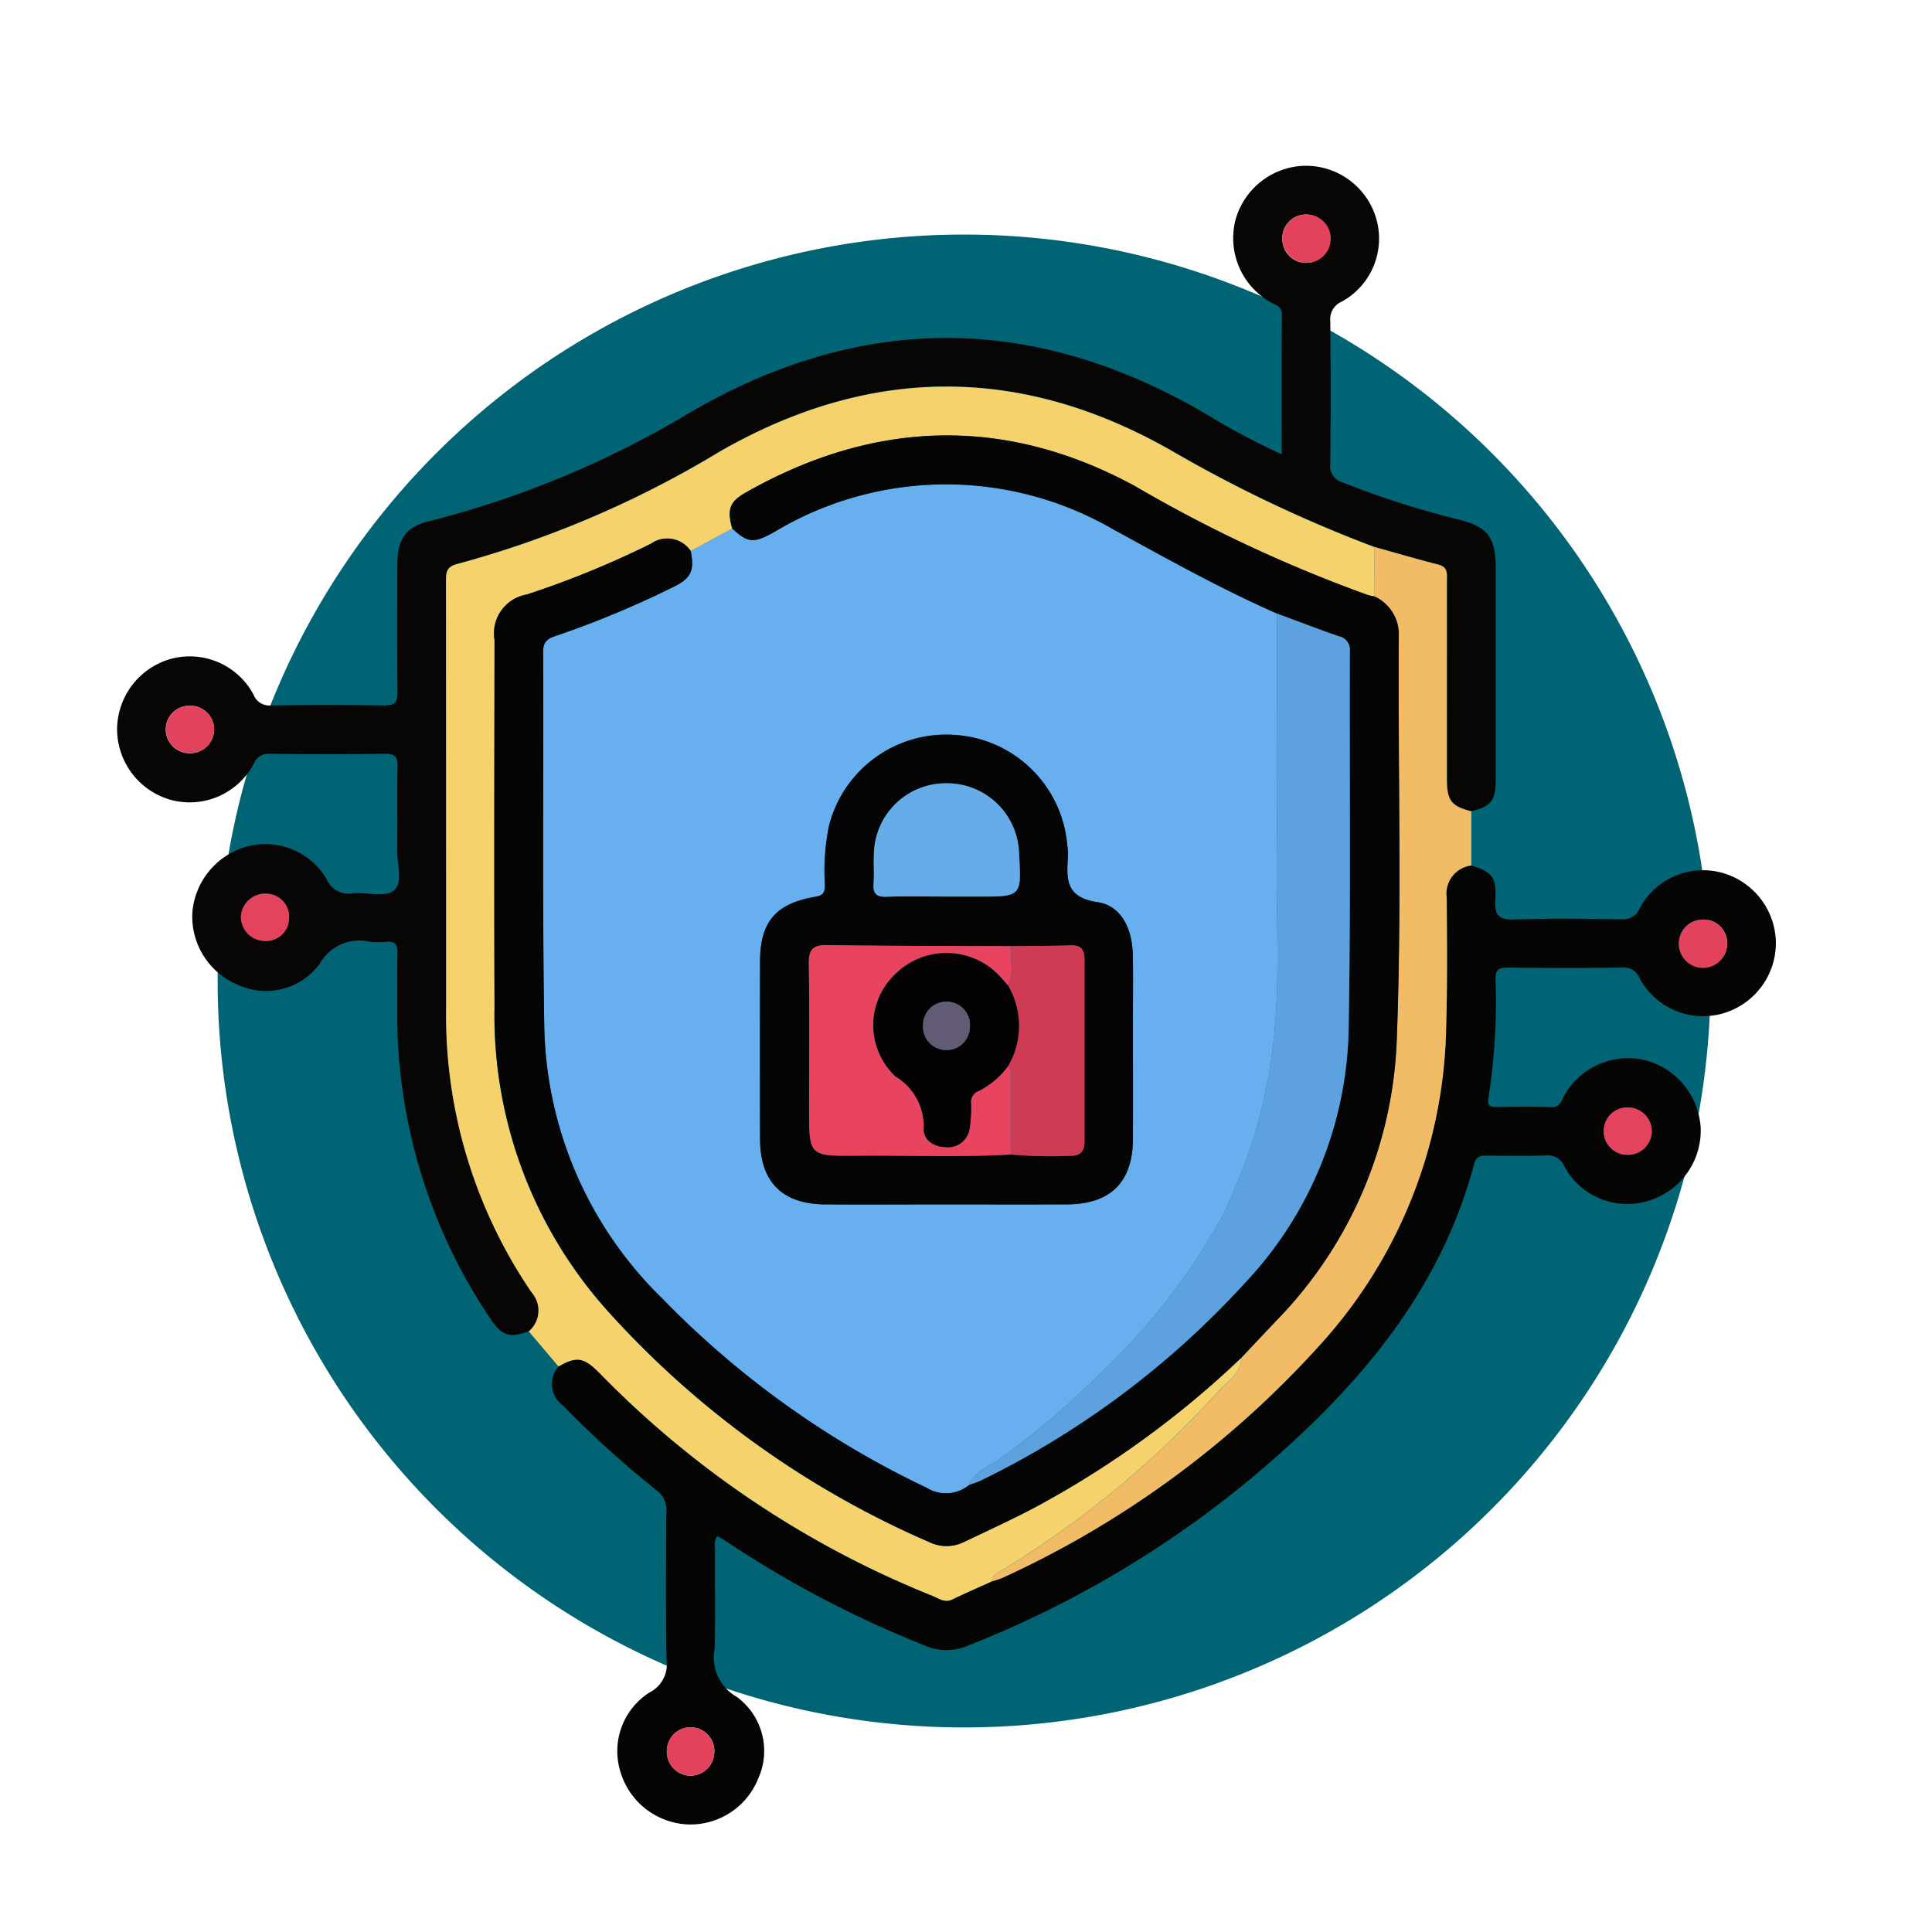 <svg xmlns="http://www.w3.org/2000/svg" width="99" height="99" viewBox="0 0 99 99">
  <g id="Grupo_994696" data-name="Grupo 994696" transform="translate(-279 -6697.417)">
    <g id="Grupo_993080" data-name="Grupo 993080" transform="translate(14 53.643)">
      <g id="Grupo_993079" data-name="Grupo 993079" transform="translate(276.153 6651.185)">
        <path id="Trazado_652679" data-name="Trazado 652679" d="M38.249,0A38.249,38.249,0,1,1,0,38.249,38.249,38.249,0,0,1,38.249,0Z" transform="translate(0 4.609)" fill="#006475"/>
      </g>
      <rect id="Rectángulo_309264" data-name="Rectángulo 309264" width="99" height="99" transform="translate(265 6643.775)" fill="none"/>
    </g>
    <g id="Grupo_994692" data-name="Grupo 994692" transform="translate(285 6705.913)">
      <path id="Trazado_653414" data-name="Trazado 653414" d="M-145.513,1595.14c-1,.348-1.363.237-1.957-.637a27.921,27.921,0,0,1-4.78-16.1c0-.885-.019-1.771.007-2.655.013-.427-.115-.614-.559-.569a5.138,5.138,0,0,1-.829,0,2.341,2.341,0,0,0-2.594,1.123,3.417,3.417,0,0,1-4.168,1.09,3.789,3.789,0,0,1-2.36-3.66,3.82,3.82,0,0,1,2.794-3.433,3.634,3.634,0,0,1,4.082,1.659,1.229,1.229,0,0,0,1.366.732c.712-.056,1.655.222,2.084-.138.5-.423.151-1.4.167-2.134.03-1.41-.015-2.822.021-4.231.013-.522-.155-.652-.658-.645q-2.945.04-5.892,0a.811.811,0,0,0-.816.514,3.715,3.715,0,0,1-4.224,1.856,3.772,3.772,0,0,1-2.778-3.607,3.771,3.771,0,0,1,2.754-3.624,3.709,3.709,0,0,1,4.236,1.827.866.866,0,0,0,.876.559q2.9-.045,5.809,0c.552.009.7-.167.692-.7-.027-2.157-.018-4.315-.009-6.472.006-1.379.425-1.985,1.682-2.283a49.6,49.6,0,0,0,13.383-5.594c8.844-5.12,17.672-5.017,26.463.165a35.5,35.5,0,0,0,3.791,2.014c0-2.465-.01-4.811.009-7.156,0-.465-.354-.5-.619-.662a3.767,3.767,0,0,1-1.754-4.206,3.778,3.778,0,0,1,3.537-2.76,3.756,3.756,0,0,1,3.667,2.692,3.686,3.686,0,0,1-1.75,4.263.983.983,0,0,0-.6,1.016q.038,3.651,0,7.3a.862.862,0,0,0,.655.962,45.326,45.326,0,0,0,5.823,1.869c1.584.374,2,.909,2,2.546q0,5.394,0,10.787c0,1.1-.231,1.379-1.242,1.636-1.009-.249-1.253-.542-1.255-1.622-.008-3.4,0-6.791,0-10.186,0-.356.063-.708-.442-.834-1.094-.274-2.176-.594-3.264-.9a69.253,69.253,0,0,1-10.373-4.921c-7.728-4.429-15.506-4.4-23.217.047a52.265,52.265,0,0,1-13.421,5.74c-.572.143-.572.462-.572.9q.009,10.909.006,21.818a25.184,25.184,0,0,0,4.376,14.6A1.4,1.4,0,0,1-145.513,1595.14Zm39.8-57.23a1.215,1.215,0,0,0-1.182,1.31,1.217,1.217,0,0,0,1.243,1.168,1.22,1.22,0,0,0,1.183-1.31A1.217,1.217,0,0,0-105.71,1537.91Zm-57.168,25.171a1.219,1.219,0,0,0-1.233,1.18,1.22,1.22,0,0,0,1.244,1.253,1.224,1.224,0,0,0,1.233-1.181A1.221,1.221,0,0,0-162.878,1563.08Zm5.084,10.91a1.181,1.181,0,0,0-1.113-1.277,1.248,1.248,0,0,0-1.353,1.143,1.238,1.238,0,0,0,1.137,1.274A1.185,1.185,0,0,0-157.793,1573.991Z" transform="translate(166.607 -1535.414)" fill="#070605"/>
      <path id="Trazado_653415" data-name="Trazado 653415" d="M-52.515,1643.189c1.062.349,1.3.594,1.225,1.742-.058.867.229,1.059,1.051,1.028,1.8-.066,3.6-.035,5.394-.01a.918.918,0,0,0,.955-.568,3.683,3.683,0,0,1,4.239-1.81,3.766,3.766,0,0,1,2.739,3.636,3.758,3.758,0,0,1-2.718,3.567,3.7,3.7,0,0,1-4.254-1.781.863.863,0,0,0-.867-.571c-1.964.031-3.929.023-5.893.005-.437,0-.641.075-.635.581a31.894,31.894,0,0,1-.365,6.118c-.06.33.047.448.381.443.94-.013,1.882-.032,2.821.007.513.021.552-.382.725-.665a3.757,3.757,0,0,1,4.144-1.732,3.816,3.816,0,0,1,2.81,3.507,3.761,3.761,0,0,1-2.592,3.66,3.66,3.66,0,0,1-4.4-1.744.916.916,0,0,0-.967-.548c-1,.028-1.992.013-2.988.006-.327,0-.557.026-.665.432-1.816,6.806-6.245,11.765-11.473,16.146a53.242,53.242,0,0,1-14.493,8.543,2.735,2.735,0,0,1-2.163-.011A54.922,54.922,0,0,1-90.74,1677.8c-.132-.089-.274-.163-.408-.243-.21.262-.124.517-.125.75-.009,1.66.021,3.32-.014,4.98a2.327,2.327,0,0,0,1.126,2.506,3.432,3.432,0,0,1,1.112,4.164,3.747,3.747,0,0,1-3.645,2.373,3.775,3.775,0,0,1-3.423-2.687,3.565,3.565,0,0,1,1.478-4.069,1.618,1.618,0,0,0,.878-1.708c-.041-2.517-.027-5.035-.006-7.552a1.247,1.247,0,0,0-.519-1.12,50.488,50.488,0,0,1-4.792-4.342,1.35,1.35,0,0,1-.216-1.982c.933-.542,1.309-.481,2.155.389a49.542,49.542,0,0,0,17.011,11.363c.316.129.62.373,1.015.183.668-.321,1.347-.617,2.022-.924a5.031,5.031,0,0,0,.543-.181,49.755,49.755,0,0,0,16.156-11.809,24.835,24.835,0,0,0,6.586-16.483c.065-2.184.043-4.37.028-6.556A1.452,1.452,0,0,1-52.515,1643.189Zm13.108,4.01a1.214,1.214,0,0,0-1.176-1.235,1.211,1.211,0,0,0-1.3,1.19,1.214,1.214,0,0,0,1.175,1.237A1.216,1.216,0,0,0-39.408,1647.2Zm-51.9,41.431a1.218,1.218,0,0,0-1.221-1.276,1.21,1.21,0,0,0-1.211,1.2,1.218,1.218,0,0,0,1.219,1.278A1.221,1.221,0,0,0-91.311,1688.63Zm46.7-30.612a1.253,1.253,0,0,0,1.349-1.151A1.241,1.241,0,0,0-44.4,1655.6a1.183,1.183,0,0,0-1.324,1.147A1.182,1.182,0,0,0-44.608,1658.017Z" transform="translate(121.912 -1607.339)" fill="#050504"/>
      <path id="Trazado_653416" data-name="Trazado 653416" d="M-87.972,1630.644c-.675.307-1.355.6-2.022.924-.395.19-.7-.054-1.015-.183a49.543,49.543,0,0,1-17.011-11.363c-.847-.87-1.222-.931-2.155-.388l-1.525-1.8a1.4,1.4,0,0,0,.141-2,25.186,25.186,0,0,1-4.376-14.6q0-10.909-.006-21.819c0-.438,0-.757.572-.9a52.261,52.261,0,0,0,13.421-5.741c7.711-4.443,15.489-4.477,23.217-.047a69.265,69.265,0,0,0,10.373,4.921q-.011,1.265-.022,2.529a3.033,3.033,0,0,1-.32-.068,72.115,72.115,0,0,1-11.969-5.6c-6.65-3.6-13.328-3.381-19.9.336-.854.483-.98.877-.707,1.859l-2.126,1.147a1.45,1.45,0,0,0-2.044-.377,47.863,47.863,0,0,1-6.351,2.6,2.021,2.021,0,0,0-1.662,2.332c-.005,6.278-.021,12.556,0,18.834a22.681,22.681,0,0,0,5.966,15.733,47.643,47.643,0,0,0,16.331,11.669,2.021,2.021,0,0,0,1.761-.016c1.17-.558,2.349-1.1,3.5-1.7a48.647,48.647,0,0,0,10.711-7.743c0,.795-.68,1.192-1.114,1.658a50.185,50.185,0,0,1-11.065,9.186C-87.607,1630.169-87.935,1630.277-87.972,1630.644Z" transform="translate(132.795 -1558.107)" fill="#f5d26c"/>
      <path id="Trazado_653417" data-name="Trazado 653417" d="M-12.268,1596.671l.022-2.529c1.087.3,2.17.622,3.264.9.505.126.442.478.442.834,0,3.4,0,6.791,0,10.186,0,1.08.247,1.374,1.255,1.623q0,1.388,0,2.776a1.452,1.452,0,0,0-1.262,1.659c.015,2.185.037,4.372-.028,6.555a24.835,24.835,0,0,1-6.586,16.483,49.754,49.754,0,0,1-16.156,11.808,5.086,5.086,0,0,1-.543.181c.037-.367.366-.475.608-.619a50.188,50.188,0,0,0,11.065-9.186c.434-.466,1.113-.864,1.114-1.659q.879-.931,1.758-1.863a21.732,21.732,0,0,0,6.206-14.521c.256-6.85.05-13.707.1-20.561A2.134,2.134,0,0,0-12.268,1596.671Z" transform="translate(76.681 -1574.607)" fill="#f2bb66"/>
      <path id="Trazado_653418" data-name="Trazado 653418" d="M14.092,1542.917a1.239,1.239,0,1,1-1.182,1.309A1.216,1.216,0,0,1,14.092,1542.917Z" transform="translate(46.806 -1540.421)" fill="#e3425d"/>
      <path id="Trazado_653419" data-name="Trazado 653419" d="M-157.87,1618.588a1.221,1.221,0,0,1,1.244,1.251,1.223,1.223,0,0,1-1.233,1.181,1.22,1.22,0,0,1-1.244-1.253A1.219,1.219,0,0,1-157.87,1618.588Z" transform="translate(161.6 -1590.921)" fill="#e3425d"/>
      <path id="Trazado_653420" data-name="Trazado 653420" d="M-145.063,1648.818a1.185,1.185,0,0,1-1.329,1.141,1.238,1.238,0,0,1-1.137-1.274,1.247,1.247,0,0,1,1.353-1.143A1.18,1.18,0,0,1-145.063,1648.818Z" transform="translate(153.876 -1610.241)" fill="#e4425d"/>
      <path id="Trazado_653421" data-name="Trazado 653421" d="M76.451,1652.764a1.24,1.24,0,1,1-1.176-1.235A1.216,1.216,0,0,1,76.451,1652.764Z" transform="translate(6.053 -1612.903)" fill="#e3425d"/>
      <path id="Trazado_653422" data-name="Trazado 653422" d="M-79.494,1777.236a1.221,1.221,0,0,1-1.213,1.2,1.218,1.218,0,0,1-1.219-1.278,1.21,1.21,0,0,1,1.211-1.2A1.218,1.218,0,0,1-79.494,1777.236Z" transform="translate(110.094 -1695.945)" fill="#e3425d"/>
      <path id="Trazado_653423" data-name="Trazado 653423" d="M63.543,1682.9a1.215,1.215,0,1,1,.206-2.421,1.215,1.215,0,1,1-.206,2.421Z" transform="translate(13.76 -1632.223)" fill="#e4425d"/>
      <path id="Trazado_653424" data-name="Trazado 653424" d="M-93.419,1587.905l2.126-1.147c.807.743,1.088.763,2.128.188a17.081,17.081,0,0,1,17.392-.149c2.765,1.505,5.505,3.046,8.39,4.313,0,4.09.043,8.18-.008,12.269-.045,3.579.252,7.167-.309,10.737a26.573,26.573,0,0,1-2.5,7.912,32.374,32.374,0,0,1-6.027,7.818,43.74,43.74,0,0,1-5.185,4.466c-.594.445-1.4.675-1.728,1.442a1.873,1.873,0,0,1-2.192.155,46.907,46.907,0,0,1-13.536-9.686,19.984,19.984,0,0,1-6.061-14.01c-.1-6.384-.029-12.77-.056-19.155,0-.5.229-.66.631-.794a50.233,50.233,0,0,0,6.031-2.509C-93.4,1589.3-93.222,1588.928-93.419,1587.905Zm13.058,33.482c2.073,0,4.146.008,6.219,0,2.24-.011,3.375-1.142,3.383-3.363.008-2.1,0-4.2,0-6.3,0-1.05.017-2.1-.008-3.15-.03-1.274-.57-2.491-1.8-2.673-1.671-.247-1.6-1.208-1.518-2.37a3.614,3.614,0,0,0-.043-.578,6.176,6.176,0,0,0-5.683-5.618,6.2,6.2,0,0,0-6.519,4.631,11.8,11.8,0,0,0-.216,3.047c0,.335-.037.534-.464.606-2.067.347-2.855,1.291-2.858,3.358q-.008,4.519,0,9.038c.005,2.229,1.134,3.361,3.371,3.373C-84.452,1621.4-82.407,1621.387-80.361,1621.387Z" transform="translate(122.814 -1568.166)" fill="#67afee"/>
      <path id="Trazado_653425" data-name="Trazado 653425" d="M-98.434,1582.87c.2,1.023.019,1.4-.9,1.849a50.193,50.193,0,0,1-6.031,2.508c-.4.135-.633.29-.631.794.027,6.385-.045,12.772.056,19.155a19.983,19.983,0,0,0,6.061,14.01,46.908,46.908,0,0,0,13.536,9.686,1.873,1.873,0,0,0,2.192-.155c.2-.077.418-.137.614-.233a44.893,44.893,0,0,0,13.511-10.115,19.459,19.459,0,0,0,5.31-13.131c.111-6.408.037-12.819.059-19.228a.7.7,0,0,0-.557-.769c-1.066-.37-2.121-.776-3.179-1.167-2.885-1.267-5.625-2.807-8.39-4.313a17.082,17.082,0,0,0-17.392.149c-1.039.575-1.321.555-2.128-.188-.273-.982-.147-1.376.707-1.859,6.569-3.717,13.248-3.938,19.9-.336a72.113,72.113,0,0,0,11.969,5.6,3,3,0,0,0,.32.068,2.134,2.134,0,0,1,1.256,2.064c-.045,6.854.161,13.712-.1,20.562a21.731,21.731,0,0,1-6.206,14.521q-.882.929-1.758,1.863a48.647,48.647,0,0,1-10.711,7.743c-1.149.6-2.328,1.14-3.5,1.7a2.021,2.021,0,0,1-1.761.016,47.639,47.639,0,0,1-16.331-11.669,22.681,22.681,0,0,1-5.966-15.733c-.026-6.278-.01-12.556,0-18.834a2.021,2.021,0,0,1,1.662-2.332,47.849,47.849,0,0,0,6.351-2.6A1.45,1.45,0,0,1-98.434,1582.87Z" transform="translate(127.829 -1563.132)" fill="#050505"/>
      <path id="Trazado_653426" data-name="Trazado 653426" d="M-58.066,1647.1c-2.046,0-4.091.009-6.137,0-2.236-.012-3.366-1.145-3.371-3.374q-.01-4.519,0-9.038c0-2.067.791-3.011,2.858-3.358.427-.071.462-.271.464-.605a11.8,11.8,0,0,1,.216-3.048,6.2,6.2,0,0,1,6.519-4.631,6.176,6.176,0,0,1,5.683,5.618,3.611,3.611,0,0,1,.043.578c-.08,1.162-.152,2.123,1.518,2.37,1.233.182,1.773,1.4,1.8,2.673.025,1.049.008,2.1.008,3.15,0,2.1.006,4.2,0,6.3-.008,2.221-1.144,3.351-3.383,3.363C-53.92,1647.106-55.993,1647.1-58.066,1647.1Zm3.351-2.556a24.134,24.134,0,0,0,3.059.066c.477.013.709-.231.708-.709q0-4.685,0-9.369c0-.461-.166-.722-.683-.706-1.021.031-2.043.029-3.065.041-3.147-.013-6.294-.006-9.439-.055-.739-.011-.948.235-.937.952.037,2.484.014,4.969.014,7.454,0,2.391,0,2.407,2.4,2.386C-60.011,1644.58-57.362,1644.69-54.715,1644.542Zm-3.315-13.219h1.66c2.2,0,2.2,0,2.069-2.212a3.692,3.692,0,0,0-3.706-3.593,3.689,3.689,0,0,0-3.731,3.652c-.023.5.021,1-.015,1.493s.134.687.653.67C-60.078,1631.3-59.054,1631.323-58.03,1631.323Z" transform="translate(100.519 -1593.878)" fill="#050506"/>
      <path id="Trazado_653427" data-name="Trazado 653427" d="M-19.556,1604.388c1.059.391,2.113.8,3.179,1.167a.7.7,0,0,1,.557.769c-.022,6.409.052,12.82-.059,19.228a19.459,19.459,0,0,1-5.31,13.131A44.887,44.887,0,0,1-34.7,1648.8c-.2.1-.409.156-.614.233.332-.767,1.134-1,1.728-1.442a43.727,43.727,0,0,0,5.185-4.466,32.371,32.371,0,0,0,6.027-7.818,26.571,26.571,0,0,0,2.5-7.912c.56-3.569.264-7.157.309-10.737C-19.513,1612.568-19.555,1608.478-19.556,1604.388Z" transform="translate(78.986 -1581.444)" fill="#5da2de"/>
      <path id="Trazado_653428" data-name="Trazado 653428" d="M-49.686,1666.192c-2.647.148-5.3.037-7.944.059-2.4.02-2.4,0-2.4-2.386,0-2.485.022-4.97-.014-7.454-.01-.717.2-.963.937-.952,3.146.048,6.293.041,9.439.054-.094.668.186,1.369-.176,2.013-.164-.184-.322-.375-.495-.551a3.723,3.723,0,0,0-5.28-.027,3.6,3.6,0,0,0,.02,5.245,2.966,2.966,0,0,1,1.44,2.64c-.039.605.513.964,1.132.977a1.122,1.122,0,0,0,1.225-1,7.1,7.1,0,0,0,.065-1.234.593.593,0,0,1,.389-.642,4.206,4.206,0,0,0,1.5-1.267c.211.154.177.382.176.6Q-49.675,1664.23-49.686,1666.192Z" transform="translate(95.49 -1615.527)" fill="#e8435f"/>
      <path id="Trazado_653429" data-name="Trazado 653429" d="M-29.384,1657.553c.363-.644.082-1.345.176-2.013,1.022-.012,2.044-.01,3.065-.041.517-.016.683.245.683.706q0,4.685,0,9.37c0,.479-.231.722-.708.709a24.111,24.111,0,0,1-3.059-.066q.009-1.962.017-3.925c0-.214.035-.443-.176-.6A4.074,4.074,0,0,0-29.384,1657.553Z" transform="translate(75.032 -1615.554)" fill="#ce3b53"/>
      <path id="Trazado_653430" data-name="Trazado 653430" d="M-46.353,1636.339c-1.024,0-2.048-.024-3.07.01-.518.017-.689-.168-.653-.67s-.008-1,.015-1.492a3.688,3.688,0,0,1,3.731-3.652,3.691,3.691,0,0,1,3.706,3.593c.134,2.212.134,2.212-2.069,2.212Z" transform="translate(88.841 -1598.894)" fill="#66ace9"/>
      <path id="Trazado_653431" data-name="Trazado 653431" d="M-43.217,1658.339a4.074,4.074,0,0,1,0,4.143,4.206,4.206,0,0,1-1.5,1.268.592.592,0,0,0-.389.642,7.1,7.1,0,0,1-.065,1.234,1.122,1.122,0,0,1-1.225,1c-.619-.013-1.172-.372-1.132-.977a2.966,2.966,0,0,0-1.44-2.64,3.6,3.6,0,0,1-.02-5.245,3.723,3.723,0,0,1,5.28.028C-43.539,1657.963-43.381,1658.155-43.217,1658.339Zm-3.156,3.313a1.191,1.191,0,0,0,1.207-1.193,1.193,1.193,0,0,0-1.193-1.289,1.19,1.19,0,0,0-1.207,1.193A1.193,1.193,0,0,0-46.373,1661.651Z" transform="translate(88.865 -1616.339)" fill="#040102"/>
      <path id="Trazado_653432" data-name="Trazado 653432" d="M-41.256,1666.655a1.193,1.193,0,0,1-1.192-1.289,1.19,1.19,0,0,1,1.207-1.193,1.193,1.193,0,0,1,1.193,1.289A1.191,1.191,0,0,1-41.256,1666.655Z" transform="translate(83.749 -1621.343)" fill="#635a73"/>
    </g>
  </g>
</svg>
